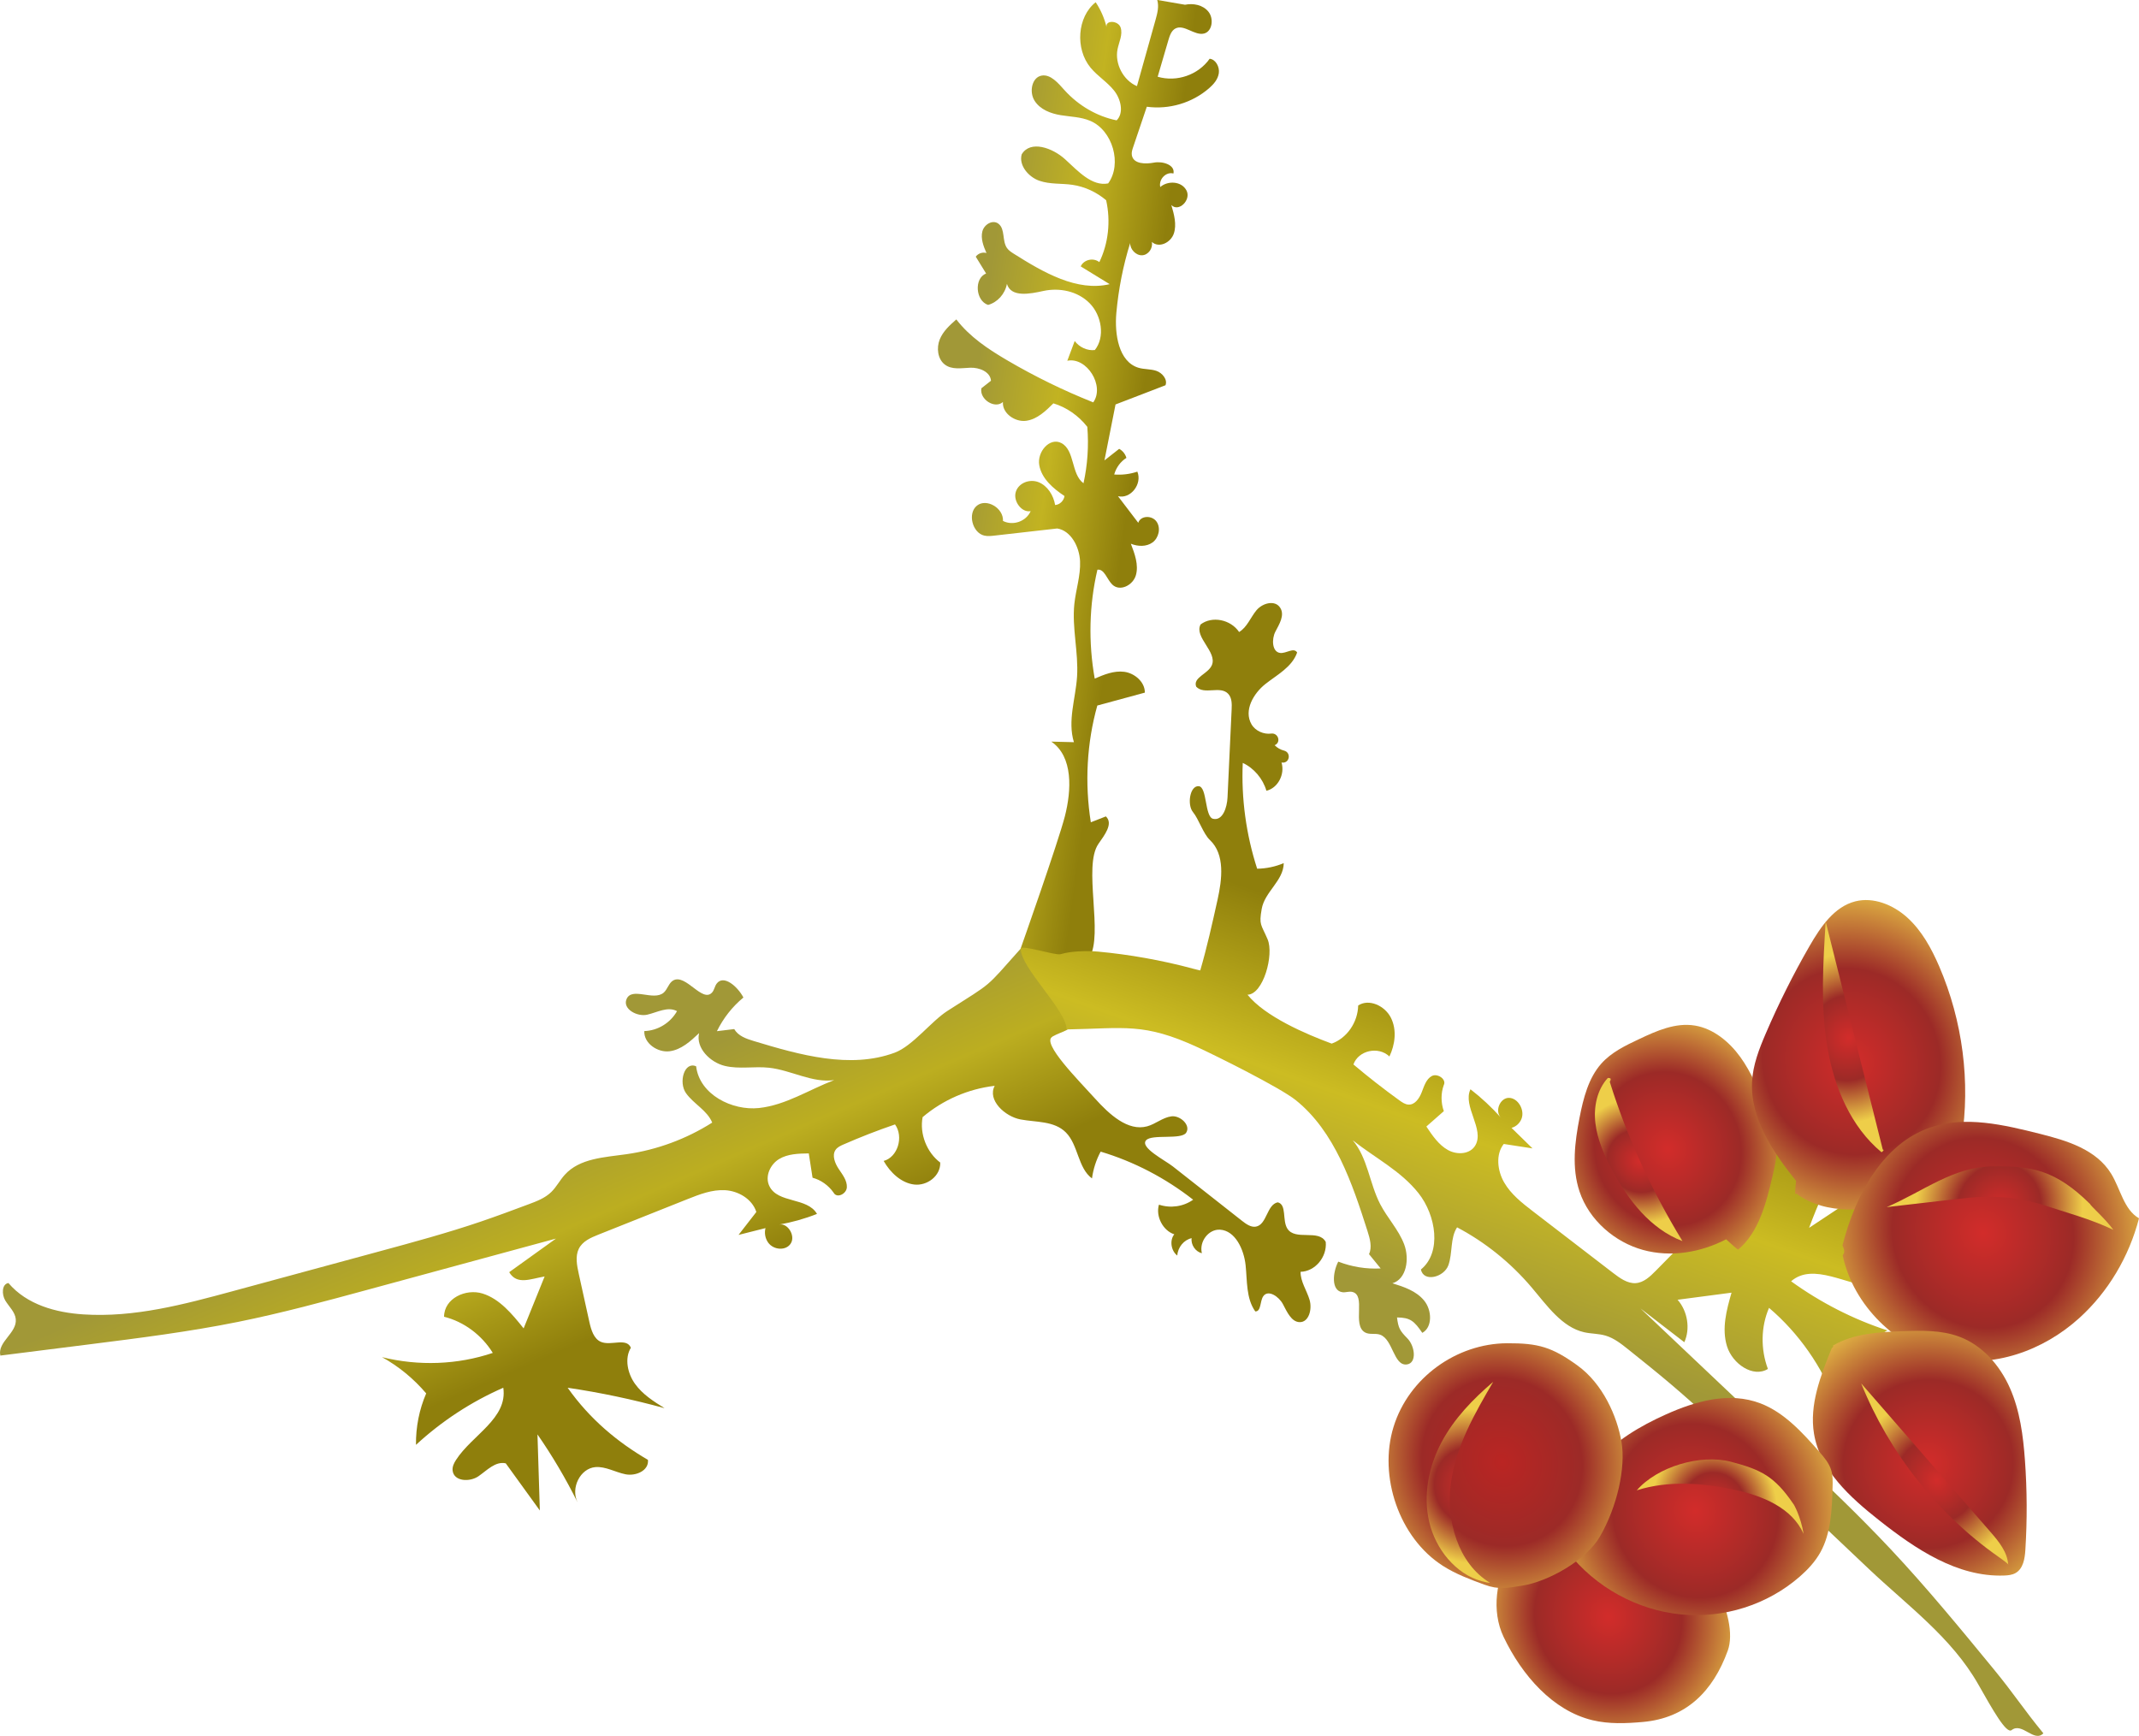 <?xml version="1.0" encoding="UTF-8"?><svg id="Layer_2" xmlns="http://www.w3.org/2000/svg" xmlns:xlink="http://www.w3.org/1999/xlink" viewBox="0 0 1239.57 1005.97"><defs><style>.cls-1{fill:url(#linear-gradient);}.cls-2{fill:url(#New_swatch_1-3);}.cls-3{fill:url(#New_swatch_1-4);}.cls-4{fill:url(#New_swatch_1-6);}.cls-5{fill:url(#New_swatch_1-7);}.cls-6{fill:url(#New_swatch_1-8);}.cls-7{fill:url(#New_swatch_1-2);}.cls-8{fill:url(#New_swatch_1-5);}.cls-9{fill:url(#New_swatch_1-9);}.cls-10{fill:url(#New_swatch_1-10);}.cls-11{fill:url(#New_swatch_1-12);}.cls-12{fill:url(#New_swatch_1-11);}.cls-13{fill:url(#New_swatch_1);}.cls-14{fill:url(#linear-gradient-3);}.cls-15{fill:url(#linear-gradient-2);}.cls-16{fill:url(#radial-gradient);}</style><linearGradient id="linear-gradient" x1="532.61" y1="774.87" x2="639.61" y2="704.63" gradientTransform="translate(1189.77 247.24) rotate(99.86)" gradientUnits="userSpaceOnUse"><stop offset="0" stop-color="#a19837"/><stop offset=".5" stop-color="#bcae20"/><stop offset="1" stop-color="#8f7f0c"/></linearGradient><linearGradient id="linear-gradient-2" x1="829.98" y1="301.49" x2="914.1" y2="350.83" gradientTransform="translate(-323.89 309.72) rotate(-22.49)" gradientUnits="userSpaceOnUse"><stop offset="0" stop-color="#a19837"/><stop offset=".5" stop-color="#c2b321"/><stop offset="1" stop-color="#8f7f0c"/></linearGradient><linearGradient id="linear-gradient-3" x1="942.9" y1="893.01" x2="1069.94" y2="751.12" gradientTransform="translate(-323.89 309.72) rotate(-22.49)" gradientUnits="userSpaceOnUse"><stop offset="0" stop-color="#a19837"/><stop offset=".5" stop-color="#ccbc22"/><stop offset="1" stop-color="#8f7f0c"/></linearGradient><radialGradient id="New_swatch_1" cx="762.31" cy="575.47" fx="762.31" fy="575.47" r="64.26" gradientTransform="translate(-264.35 303.45) rotate(-22.49) scale(1.31 1.4)" gradientUnits="userSpaceOnUse"><stop offset="0" stop-color="#d22c2a"/><stop offset=".5" stop-color="#9c2a27"/><stop offset="1" stop-color="#eece49"/></radialGradient><radialGradient id="New_swatch_1-2" cx="715.33" cy="549.92" fx="715.33" fy="549.92" r="27.22" gradientTransform="translate(-160.96 1158.62) rotate(-63.02) scale(1.31 1.4)" xlink:href="#New_swatch_1"/><radialGradient id="New_swatch_1-3" cx="852.16" cy="571.18" fx="852.16" fy="571.18" r="77.71" xlink:href="#New_swatch_1"/><radialGradient id="New_swatch_1-4" cx="892.62" cy="476.61" fx="892.62" fy="476.61" r="35.61" gradientTransform="translate(-264.35 770.67) rotate(22.49) scale(1.31 -1.4)" xlink:href="#New_swatch_1"/><radialGradient id="New_swatch_1-5" cx="876.93" cy="657.48" fx="876.93" fy="657.48" r="79.36" xlink:href="#New_swatch_1"/><radialGradient id="New_swatch_1-6" cx="910.56" cy="599.05" fx="910.56" fy="599.05" r="36.6" gradientTransform="translate(-264.35 1018.45) rotate(22.49) scale(1.31 -1.4)" xlink:href="#New_swatch_1"/><radialGradient id="New_swatch_1-7" cx="815.37" cy="742.02" fx="815.37" fy="742.02" r="75.37" gradientTransform="translate(-235.7 372.64) rotate(-22.49) scale(1.31 1.29)" xlink:href="#New_swatch_1"/><radialGradient id="New_swatch_1-8" cx="814.56" cy="749.92" fx="814.56" fy="749.92" r="38.03" gradientTransform="translate(-160.19 357.95) rotate(-22.49) scale(1.22 1.27)" xlink:href="#New_swatch_1"/><radialGradient id="New_swatch_1-9" cx="658.84" cy="744.89" fx="658.84" fy="744.89" r="64.5" xlink:href="#New_swatch_1"/><radialGradient id="New_swatch_1-10" cx="712.29" cy="718.17" fx="712.29" fy="718.17" r="72.63" xlink:href="#New_swatch_1"/><radialGradient id="New_swatch_1-11" cx="721.13" cy="719.18" fx="721.13" fy="719.18" r="27.32" xlink:href="#New_swatch_1"/><radialGradient id="radial-gradient" cx="641.6" cy="668.96" fx="641.6" fy="668.96" r="70.19" gradientTransform="translate(-264.35 303.45) rotate(-22.49) scale(1.31 1.4)" gradientUnits="userSpaceOnUse"><stop offset="0" stop-color="#ba2523"/><stop offset=".5" stop-color="#9c2a27"/><stop offset="1" stop-color="#eece49"/></radialGradient><radialGradient id="New_swatch_1-12" cx="624.86" cy="673.37" fx="624.86" fy="673.37" r="32.25" xlink:href="#New_swatch_1"/></defs><g id="back-stem-regrouped"><g id="back-stem-regrouped-group"><path id="back-stem-0800" class="cls-1" d="M609.78,600.77c12.59-7.17,21.86,.82-18.32-50.97-21.06,23.59-15.48,18.82-42.42,36.04-9.4,6.01-20.14,20.35-30.59,24.22-25.75,9.52-54.81,1.37-81.77-6.81-4.23-1.28-8.89-2.9-11.19-6.89-3.34,.41-6.69,.81-10.03,1.22,3.72-7.58,8.99-14.26,15.36-19.51-3.34-6.37-11.53-13.53-15.55-7.98-1.1,1.52-1.34,3.63-2.57,5.03-5.64,6.36-15.31-11.11-22.6-6.92-2.57,1.48-3.23,5.11-5.49,7.06-5.9,5.07-18.51-3.59-21.54,3.8-2.33,5.67,6.19,10.3,11.98,8.97,5.79-1.32,11.85-4.95,17.3-2.07-3.87,6.86-11.21,11.33-18.96,11.56-.35,7.17,7.81,12.56,14.6,11.7,6.78-.86,12.18-5.8,17.16-10.53-2.07,8.61,6.43,16.98,14.87,19.01s17.11,.13,25.67,1.07c12.75,1.39,25.19,9.01,37.74,7.16-14.54,5.52-28.04,14.5-43.57,16.18-15.54,1.67-34.48-7.76-36.44-24.17-6.84-3.04-10.33,9.28-5.87,15.56,4.46,6.28,12.23,9.91,15.19,17.05-15.02,9.53-32.01,15.79-49.65,18.32-12.78,1.83-27.16,2.31-35.85,11.99-2.81,3.13-4.79,7.03-7.79,9.95-3.6,3.5-8.39,5.32-13.05,7.06-9.22,3.45-18.45,6.89-27.77,10.06-19.33,6.57-39.07,11.92-58.79,17.27-28.33,7.69-56.66,15.38-85,23.06-28.23,7.66-57.02,15.38-86.53,13.45-15.78-1.03-32.68-5.54-43.42-18.18-3.86,.6-3.96,6.62-1.8,10.17s5.63,6.59,6.05,10.71c.82,8.11-10.73,13.18-8.93,21.16,17.23-2.17,34.47-4.35,51.7-6.52,28.76-3.63,57.54-7.26,85.9-12.97,25.49-5.14,50.57-11.95,75.63-18.76,36.25-9.85,72.5-19.7,108.76-29.55l-27.11,19.47c4.51,7.62,12.32,3.86,20.53,2.49l-12.17,30.08c-6.65-8.33-13.92-17.1-23.74-20.18-9.82-3.08-22.4,2.84-22.36,13.45,11.39,2.79,21.81,10.52,28.23,20.94-20.39,6.87-42.83,7.73-64.19,2.46,9.61,5.31,18.34,12.47,25.6,21.01-4,9.24-6.04,19.48-5.92,29.81,14.96-13.79,32.1-25,50.6-33.09,2.64,17.85-18.05,27.32-27.42,41.87-1.17,1.82-2.21,3.93-1.94,6.16,.76,6.36,9.96,6.71,14.94,3.28,4.98-3.42,9.84-8.84,15.85-7.5l19.75,27.32-1.37-44.08c8.67,12.5,16.44,25.67,23.22,39.34-4.11-8.33,1.58-19.62,10.28-20.39,5.93-.53,11.64,3.01,17.57,4.16,5.93,1.15,13.59-2.1,12.95-8.36-17.52-10.23-33.54-23.43-46.53-41.79,18.86,2.78,37.62,6.73,56.14,11.83-6.25-3.89-12.68-7.94-17.07-14.04-4.39-6.1-6.21-14.83-2.44-20.97-2.51-6.1-11.54-.9-17.4-3.44-4.11-1.78-5.65-7-6.65-11.52-2.05-9.3-4.1-18.6-6.15-27.9-1.07-4.85-2.09-10.17,.01-14.47,2.14-4.37,6.87-6.43,11.26-8.18,17.27-6.88,34.53-13.76,51.8-20.64,6.96-2.77,14.17-5.59,21.74-5.16,7.57,.43,15.65,5,18.1,12.62l-10.32,13.29,15.63-3.94c-.76,2.76-.18,5.96,1.51,8.35,3.16,4.48,10.56,4.93,13.23,.39s-1.99-11.97-6.99-10.76c7.56-1.31,14.97-3.39,22.09-6.21-5.66-9.8-22.76-5.96-27.63-16.18-2.7-5.68,.63-12.59,5.68-15.62,5.05-3.03,11.26-3.18,17.19-3.26l2.18,14.09c4.81,1.27,9.22,4.4,12.19,8.64,1.84,3.51,7.48,.81,7.69-3.09,.21-3.91-2.52-7.34-4.71-10.63s-3.97-7.78-1.91-10.95c1.05-1.61,2.85-2.44,4.57-3.2,9.82-4.3,19.82-8.19,29.97-11.66,5.17,7.25,1.5,19.03-6.6,21.16,3.9,6.84,10.27,12.78,17.7,13.67s15.35-4.92,15.1-12.73c-7.84-5.88-12.05-16.72-10.21-26.32,11.79-10.01,26.42-16.37,41.77-18.15-4.39,8.22,5.86,17.76,14.96,19.48,9.09,1.72,19.54,.74,26.31,7.56,7.22,7.28,6.91,20.62,15.11,26.62,.74-5.48,2.46-10.76,5.02-15.52,19.17,5.72,37.46,15.23,53.6,27.86-5.61,4.01-13.11,5.09-19.81,2.87-2.03,6.71,2.29,15.06,8.88,17.18-2.79,3.46-1.93,9.54,1.74,12.31,.32-4.83,3.83-9.08,8.32-10.08-.55,3.8,2.27,7.94,5.93,8.7-1.67-6.76,3.93-14,10.51-13.61,8.79,.51,13.85,11.36,14.83,20.55,.98,9.19,.24,19.27,5.61,26.82,3.53,.11,2.6-5.99,4.68-8.87,2.82-3.89,8.98,.19,11.34,4.65,2.36,4.46,4.88,10.29,9.65,10.43,5.4,.16,7.42-7.51,5.78-12.98-1.64-5.47-5.28-10.54-5.2-16.19,8.36-.18,15.39-8.51,14.59-17.28-3.97-7.66-17.71-.48-22.27-7.78-3.05-4.87-.2-13.96-5.56-15.2-6.35,1.3-6.25,12.93-12.63,14.08-2.88,.52-5.68-1.49-8.09-3.38-13.35-10.5-26.7-21-40.05-31.5-4.6-3.62-19.28-11-15.5-15.17,3.37-3.73,20.45-.12,23.21-4.37,2.83-4.36-3.47-10.14-8.54-9.49s-9.15,4.45-14.07,5.79c-11.13,3.03-21.91-6.92-30.1-15.99-9.66-10.7-31.22-32.28-24.89-35.88Z"/><path id="back-stem-1200" class="cls-15" d="M686.65,2.76c4.78-.99,10.43,0,13.66,4.04s2.21,11.39-2.51,12.62c-5.53,1.44-11.66-5.59-16.68-2.88-2.32,1.25-3.27,4.12-4.04,6.75-2.07,7.06-4.13,14.12-6.2,21.18,11.08,3.25,23.51-1.04,30.12-10.42,3.52,.34,5.84,4.72,5.32,8.34-.52,3.62-3.03,6.47-5.68,8.77-9.78,8.49-23.1,12.44-36.06,10.7-2.65,7.83-5.29,15.66-7.94,23.49-.49,1.46-1,3.01-.73,4.58,.9,5.21,7.98,5.23,12.87,4.3,4.88-.93,12.32,1.25,11.24,6.32-4.26-1.19-8.68,3.35-7.64,7.83,4.38-3.81,12.37-3.46,15.21,2.01,2.84,5.47-4.53,12.8-8.79,8.43,1.61,5.45,3.21,11.36,1.43,16.58s-8.58,8.58-12.73,4.79c.76,3.7-2.04,7.57-5.6,7.75s-7.04-3.37-6.96-7.11c-4.08,13.1-6.77,26.73-8.01,40.58-1.09,12.22,1.32,28.19,12.76,31.69,3.42,1.05,7.07,.67,10.46,1.83,3.39,1.16,6.6,4.99,5.26,8.33-9.65,3.71-19.3,7.42-28.95,11.13-2.14,10.81-4.28,21.61-6.42,32.42,2.84-2.23,5.68-4.46,8.53-6.7,1.99,1.05,3.56,3.01,4.2,5.24-3.4,2.13-5.96,5.62-7.08,9.63,4.56,.35,9.14-.21,13.42-1.66,2.97,7.22-3.97,16.03-11.23,14.23,3.92,5.14,7.83,10.27,11.75,15.41,1.38-4.28,8.01-4.44,10.63-.63,2.61,3.81,1.17,9.46-2.35,12.02-3.52,2.56-8.42,2.43-12.57,.75,2.27,5.86,4.59,12.28,2.94,18.18s-9.31,9.8-13.75,5.44c-3.05-2.99-4.57-9.19-8.57-8.56-4.78,20.39-5.31,42.06-1.56,63.1,5.42-2.33,11.14-4.7,17.09-3.94,5.95,.76,12.04,5.83,11.96,12.07-9.18,2.49-18.37,4.99-27.55,7.48-6.07,21.64-7.37,44.95-3.76,67.66,2.91-1.14,5.81-2.27,8.72-3.41,4.52,4.25-.92,10.99-4.32,15.92-9.07,13.14,3.13,52.34-5.27,66.04-13.97,22.77-35.45,1.54-39.83-5.3,.21-.56,21.85-61.82,25.67-76.77,3.82-14.95,4.9-34.53-7.9-43.24,4.38,.11,8.76,.23,13.13,.34-3.78-12.37,.99-25.21,1.82-37.95,.91-14.01-3.04-28.31-1.56-42.24,.88-8.27,3.65-16.26,3.3-24.63-.35-8.37-5.27-17.75-13.21-19.03-12.13,1.38-24.26,2.75-36.39,4.13-1.93,.22-3.9,.44-5.83,.01-7.04-1.55-9.88-12.99-4.31-17.39,5.56-4.4,15.48,1.45,15.07,8.88,5.82,2.99,13.46,.28,16.05-5.69-5.26,1.04-10.26-5.81-8.63-11.12,1.63-5.32,8.15-7.69,13.27-5.62s8.6,7.58,9.53,13.21c2.68-.19,5.02-2.43,5.44-5.2-6.49-4.32-13.18-9.98-14.62-17.79-1.44-7.81,6.14-16.58,12.93-12.84,7.75,4.26,5.48,17.98,12.69,23.21,2.35-10.61,3.1-21.67,2.21-32.68-5.06-6.49-12.05-11.34-19.66-13.62-4.53,4.52-9.47,9.24-15.78,10.11s-13.96-4.24-13.46-10.9c-4.63,4.25-13.72-1.54-12.48-7.95,1.85-1.45,3.7-2.91,5.56-4.36-.42-5.32-6.9-7.73-11.97-7.55s-10.68,1.36-14.85-1.88c-4.15-3.23-4.82-9.71-2.88-14.5,1.93-4.79,5.83-8.29,9.61-11.61,7.79,10.15,18.56,17.28,29.37,23.62,16.09,9.44,32.82,17.62,49.98,24.45,6.8-9.55-3.72-26.43-15.03-24.12,1.43-3.81,2.85-7.63,4.28-11.44,2.75,3.68,7.37,5.74,11.67,5.23,6.01-7.43,4-20.01-3-27.11-7-7.1-17.61-9.13-26.83-7.12-7.67,1.68-18.71,3.93-21.11-4.09-1.1,5.82-5.46,10.68-10.92,12.18-7.35-2.42-8.18-15.5-1.15-18.21-2-3.25-4-6.51-6-9.76,1.39-1.9,3.93-2.77,6.21-2.12-1.77-3.97-3.42-8.4-2.38-12.51s6.07-7.05,9.41-4.39c3.9,3.11,1.96,9.91,4.88,14.04,1.01,1.43,2.5,2.38,3.95,3.3,17.16,10.83,36.6,22.1,55.54,17.62-5.6-3.43-11.2-6.86-16.79-10.3,1.79-3.95,7.33-5.22,10.8-2.48,5.24-10.8,6.67-23.72,3.95-35.86-5.62-4.75-12.44-7.88-19.47-8.92-6.43-.95-13.06-.21-19.27-2.38-6.21-2.17-12-8.87-10.2-15.28,4.95-8.38,17.83-3.87,25.23,2.91,7.4,6.78,15.52,15.77,24.87,13.93,8.22-11.23,2.61-30.78-10.41-36.28-5.44-2.3-11.38-2.33-17.12-3.28-5.74-.95-11.87-3.22-15.12-8.38s-1.53-13.57,4.12-14.55c5.19-.9,9.52,4.3,13.24,8.44,8.07,8.95,18.84,15.19,30.2,17.5,4.32-4.23,2.51-12.26-1.46-17.25-3.97-4.99-9.55-8.33-13.61-13.24-9.13-11.04-7.7-29.56,2.93-37.96,2.93,4.38,5.08,9.31,6.31,14.44-.84-4.27,6.84-3.91,8.16,.25,1.32,4.16-.96,8.34-1.8,12.53-1.7,8.45,3.39,18.13,11.25,21.4,3.59-12.81,7.19-25.62,10.78-38.43,1.04-3.72,2.09-7.71,.98-11.51l16.02,2.76Z"/><path id="backstem-0400" class="cls-14" d="M690.96,561.23c-17.98-4.78-36.26-8.05-54.6-9.76-6.03-.56-15.94-.34-21.71,1.49-2.93,.93-23.16-5.86-23.15-3.06,.02,10.88,26.6,35.78,26.62,46.67,33.65-.6,44.61-4.09,76,10.37,10.48,4.83,47.73,23.31,56.85,30.66,22.49,18.11,32.62,47.91,41.52,75.86,1.4,4.39,2.77,9.32,.87,13.33,2.25,2.76,4.5,5.53,6.75,8.29-8.25,.45-16.67-.9-24.57-3.95-3.22,6.11-4.28,16.93,2.5,17.74,1.85,.22,3.7-.61,5.53-.21,8.37,1.84-.16,19.08,7.41,23.46,2.67,1.54,5.99,.33,8.85,1.37,7.48,2.72,7.75,18.19,15.45,17.22,5.91-.74,4.75-10.59,.35-15.07-4.4-4.48-5.25-5.9-6.05-12.16,7.76,.04,10.02,2.17,14.66,8.93,5.99-3.24,5.64-13.15,1.05-18.73-4.59-5.59-11.68-7.93-18.36-10,8.14-2.44,10-14.11,6.79-22.6-3.22-8.48-9.73-15.23-13.9-23.29-6.21-11.99-7.21-26.79-15.92-37,12.81,10.15,27.82,17.67,38.1,30.61,10.28,12.94,13.57,34.41,1.45,44.28,1.48,7.57,13.43,4.56,15.92-2.51,2.5-7.07,.96-15.75,5.02-21.91,16.32,8.6,31.15,20.55,43.33,34.95,8.82,10.42,17.48,22.93,30.29,25.84,4.14,.94,8.43,.76,12.51,1.98,4.89,1.46,9.11,4.81,13.2,8.08,8.08,6.47,16.17,12.94,24.08,19.64,16.41,13.89,32.08,28.73,47.73,43.56,22.49,21.31,44.99,42.62,67.48,63.92,22.41,21.23,48,39.75,63.41,66.87,8.24,14.5,16.26,28.92,19.34,26.51,6.07-4.75,13,7.43,18.4,1.87-11.66-14.2-16.97-22.78-28.63-36.98-19.46-23.7-38.94-47.42-59.86-69.72-18.8-20.05-38.72-38.91-58.62-57.75-28.79-27.26-57.58-54.52-86.37-81.77l25.4,19.58c3.55-7.77,1.93-18.02-3.9-24.61l31.27-4.11c-2.9,10.02-5.79,20.81-2.64,31.04,3.16,10.23,15.17,18.45,23.71,13.16-4.3-11.48-4.06-24.55,.66-35.39,17.27,14.68,30.86,34.14,38.89,55.68-1.24-11.15-.48-22.44,2.23-33.1,9.75-1.03,19.19-4.3,27.45-9.52-19.73-6.43-38.63-16.08-55.79-28.47,12.88-11.18,32.42,2.47,49.54,3.57,2.14,.14,4.44,.01,6.09-1.33,4.7-3.83-.32-12.15-5.94-14.87-5.63-2.72-12.8-4.34-15.17-10.34l10.69-31.04-34.78,23.05c5.1-13.88,11.26-27.29,18.39-40.07-4.35,7.77-16.73,8.32-22.37,.98-3.84-5-4.26-11.81-6.74-17.63s-9.51-11.01-14.19-7.34c1.82,20.59,.38,41.34-6.96,61.95-8.61-18.1-16.2-36.68-22.73-55.63,.46,7.47,.88,15.18-1.51,22.08-2.4,6.91-8.39,12.85-15.52,12.55-3.48,5.25,5.91,10.68,7.23,17.13,.93,4.53-2.4,8.47-5.47,11.59-6.33,6.42-12.65,12.85-18.98,19.27-3.3,3.35-7,6.89-11.69,7.16-4.75,.27-9.14-2.91-13.07-5.93-15.48-11.9-30.96-23.8-46.44-35.7-6.24-4.8-12.66-9.79-16.66-16.72-4-6.92-4.97-16.35-.23-22.3l16.66,2.57-12.17-11.9c2.67-.7,4.91-2.79,5.87-5.47,1.8-5.02-2.1-11.81-7.29-11.92s-8.52,7.69-4.66,11.53c-5.41-6.06-11.35-11.59-17.71-16.51-4.66,9.87,8.28,23.13,2.83,32.51-3.03,5.2-10.52,5.68-15.87,2.7s-9.04-8.4-12.51-13.62l10.12-8.91c-1.74-4.89-1.76-10.36-.04-15.08,1.77-3.37-3.64-7.03-6.91-5.28s-4.48,5.87-5.87,9.44c-1.39,3.57-3.99,7.37-7.73,7.12-1.9-.13-3.61-1.31-5.21-2.46-9.11-6.58-18-13.52-26.63-20.79,2.88-8.17,14.49-10.75,20.86-4.63,3.28-6.85,4.41-15.43,.85-22.47s-12.79-11.17-18.95-7.08c-.23,9.86-6.57,18.96-15.36,22.09-14.85-5.49-38.54-15.61-48.79-28.33,9.16-.17,15.48-23.25,11.64-32.16-3.84-8.92-5.03-8.15-3.41-17.52,1.72-10.01,12.66-16.33,12.78-26.58-4.85,2.05-10.1,3.16-15.41,3.23-6.41-19.83-9.25-40.75-8.34-61.31,6.46,2.99,11.64,9.09,13.71,16.14,6.58-1.53,10.84-9.48,8.75-16.38,.09,.02,.18,.03,.27,.04,4.44,.58,5.52-5.84,1.18-6.94-2.02-.51-3.93-1.57-5.44-3.12,.04-.01,.07-.03,.11-.04,3.78-1.65,1.96-7.25-2.13-6.7s-9.07-1.37-11.39-5.39c-4.64-8.04,1.2-17.91,8.05-23.33,6.85-5.42,15.41-9.76,18.41-18.26-1.94-3.18-6.32,.67-9.84,.25-4.76-.57-5.01-8.05-2.77-12.35,2.24-4.3,5.49-9.43,2.86-13.72-2.98-4.87-10.33-2.86-13.8,1.31s-5.47,9.9-10.08,12.63c-4.95-7.32-15.71-9.43-22.33-4.38-3.9,7.31,9.8,15.93,6.53,23.6-2.18,5.11-11.15,7.09-9.07,12.46,4.7,4.99,14.02-.87,18.62,4.22,2.08,2.3,2.07,5.77,1.92,8.85-.8,17.03-1.59,34.07-2.39,51.1-.27,5.87-2.81,13.68-8.35,12.4-4.95-1.14-3.36-18.56-8.37-18.9-5.14-.35-6.76,10.79-3.33,14.97,3.43,4.18,5.95,12.56,9.86,16.25,8.85,8.37,7.01,22.85,4.4,34.61-3.08,13.86-6.15,27.72-10.13,41.34,1.05-.65,2.69,.41-4.51-1.5Z"/><g id="back-stem-seed-1200"><path class="cls-13" d="M1000.31,718.2c-14.64,7.57-31.94,10.63-48.21,6.15-16.27-4.48-31.15-17.15-36.75-33.84-4.64-13.84-2.73-28.77,.01-42.8,2.21-11.31,5.18-22.96,12.58-31.3,5.87-6.61,13.98-10.49,21.89-14.22,10.19-4.81,21.11-9.72,32.43-7.86,10.51,1.73,19.76,9.22,26.29,18.25,6.53,9.03,10.73,19.56,14.85,29.95,2.95,7.45,5.96,15.12,6.13,23.06,.12,5.47-1.11,10.79-2.34,16.04-3.67,15.7-7.96,32.47-19.83,42.45-.22,.09-.43,.18-7.05-5.88Z"/><path class="cls-7" d="M931.74,624.69c-6.3,6.91-8.31,16.84-7.18,26.27,1.13,9.43,5.11,18.47,9.69,27.05,9.17,17.21,22.11,34.18,40.75,41.24-17.81-29.18-32.1-60.22-42.13-92.33,.6-1.17,1.19-2.34-1.13-2.23Z"/></g><g id="back-stem-seed-0100"><path class="cls-2" d="M1040.83,684.34c-13.35-16.65-26.56-36.15-25.51-57.32,.49-9.86,4.09-19.08,7.9-27.95,7.51-17.49,16-34.47,25.43-50.83,6.44-11.17,14.36-22.85,26.59-25.91,10.35-2.59,21.77,1.89,30.1,9.45,8.32,7.55,13.96,17.83,18.46,28.28,13.6,31.61,18.17,67.05,12.95,100.4-1.78,11.33-5.18,23.26-13.97,29.85-5.72,4.29-12.97,5.71-19.99,7.04-20.85,3.94-43.93,7.48-61.96-5.73-.46,.73-.91,1.46,0-7.28Z"/><path class="cls-3" d="M1090.38,667.76c-17.72-14.65-27.58-37.75-31.48-61.4-3.9-23.65-2.41-48.13-.91-72.34,11.04,44.04,22.08,88.08,33.08,132.12,.49,.2,.97,.4-.69,1.62Z"/></g><g id="back-stem-seed-0300"><path class="cls-8" d="M1067.71,721.78c7.52-29.43,23.49-59.13,51.1-68.46,20.09-6.79,42.38-1.53,63.41,3.76,15.46,3.89,32.58,8.97,41.26,23.16,5.38,8.8,7.34,20.81,16.1,25.78-5.83,22.43-17.98,42.74-34.58,57.78-20.87,18.92-49.84,29.34-77.75,23.3-27.91-6.03-53.33-30.44-59.39-59.63,.78-1.14,1.56-2.29-.13-5.69Z"/><path class="cls-4" d="M1224.72,712.71c-13.83-6.55-26.47-9.72-41-14.54-4.46-1.48-15.15-3.68-19.85-4.07-12.55-1.03-18.59-.54-31.06,.89-13.15,1.51-26.3,3.03-39.45,4.54,21.44-9.22,38.4-23.3,61.21-23.6,22.8-.29,36.48,1.92,56.71,21.86,.16,.98,8.6,8.24,13.44,14.92Z"/></g><g id="back-stem-seed-0400"><path class="cls-5" d="M1061.53,781.25c-6.48,15.92-13.09,32.85-10.29,49.65,3.51,21.13,20.91,36.85,37.79,50.17,21.05,16.61,45.2,32.94,72.37,31.97,2.27-.08,4.63-.31,6.61-1.43,4.48-2.53,5.4-8.4,5.71-13.45,1.08-17.29,1.01-34.64-.24-51.88-1.03-14.31-2.92-28.78-8.7-41.87-5.78-13.1-15.92-24.81-29.5-29.83-10.23-3.78-21.54-3.54-32.52-3.15-14.01,.5-28.58,1.32-40.56,8.36,.17,.42,.35,.84-.67,1.48Z"/><path class="cls-6" d="M1157.96,902.07c-35.15-24.68-63.17-60.1-79.38-100.36,25.01,28.73,50.01,57.46,75.02,86.19,4.77,5.48,9.82,11.67,10.17,18.98,.23-.09,.56-.34-5.81-4.81Z"/></g><path id="back-stem-seed-0700" class="cls-9" d="M875.45,900.71c-8.39,13.71-11.33,32.77-4.09,47.93,10.62,22.23,28.51,42.69,51.42,48.23,9.65,2.33,19.58,1.89,29.31,1.03,24.97-2.22,40.57-17.59,49.18-41.36,6.88-18.99-13.74-60.94-41.67-72.94-8.97-3.85-18.49-6.49-28.03-6.53-8.87-.03-17.5,2.17-26.02,4.35-14.16,3.64-31.47,19.18-30.1,19.29Z"/><g id="back-stem-seed-0600"><path class="cls-10" d="M910.1,895.39c-2.68-17.38,3.98-34.86,14.82-47.62,10.83-12.76,25.46-21.33,40.52-28.1,17.11-7.69,36.73-13.31,54.79-6.39,13.57,5.2,24.15,16.7,33.99,27.97,2.84,3.24,5.74,6.65,7,10.8,.96,3.16,.87,6.51,.78,9.78-.38,13.02-.9,26.61-7.02,37.67-3.04,5.49-7.33,10.09-11.97,14.14-18.76,16.38-44.08,24.42-69.06,21.91-24.97-2.5-49.32-15.52-65.54-36.4,.8,.76,2.51,1.49,1.7-3.76Z"/><path class="cls-12" d="M1045.21,888.9c-6.74-15.18-23.8-21.98-39.29-25.39-19.11-4.2-39.13-5.65-57.4,.15,11.8-13.64,36.89-21.16,54.52-16.56,17.63,4.59,25.44,8.61,36.12,24.29,.35,.16,4.43,7.53,6.04,17.5Z"/></g><g id="back-stem-seed-0800"><path class="cls-16" d="M914.14,791.28c-14.77-10.63-22.6-12.94-40.79-12.85-29.13,.15-56.93,19.79-65.78,48.46-8.85,28.66,3.2,64.36,28.63,80.57,7.49,4.77,15.78,7.86,24.01,10.87,8.48,3.1,13.35,1.92,22.03,.55,15.15-2.39,37.06-14.81,44.89-28.35,10.1-17.46,15.06-40.02,12.55-54.86s-10.78-33.75-25.55-44.38Z"/><path class="cls-11" d="M858.63,916.31c-15.03-4.09-26.73-18.6-30.4-34.4-3.67-15.8-.15-32.44,7.2-46.21,7.35-13.77,18.26-24.98,29.9-34.92-10.68,18.28-21.59,37.2-24.52,58.72-2.93,21.52,4.11,46.55,22.59,57.7,.24-.1,.39,.51-4.77-.89Z"/></g></g></g></svg>